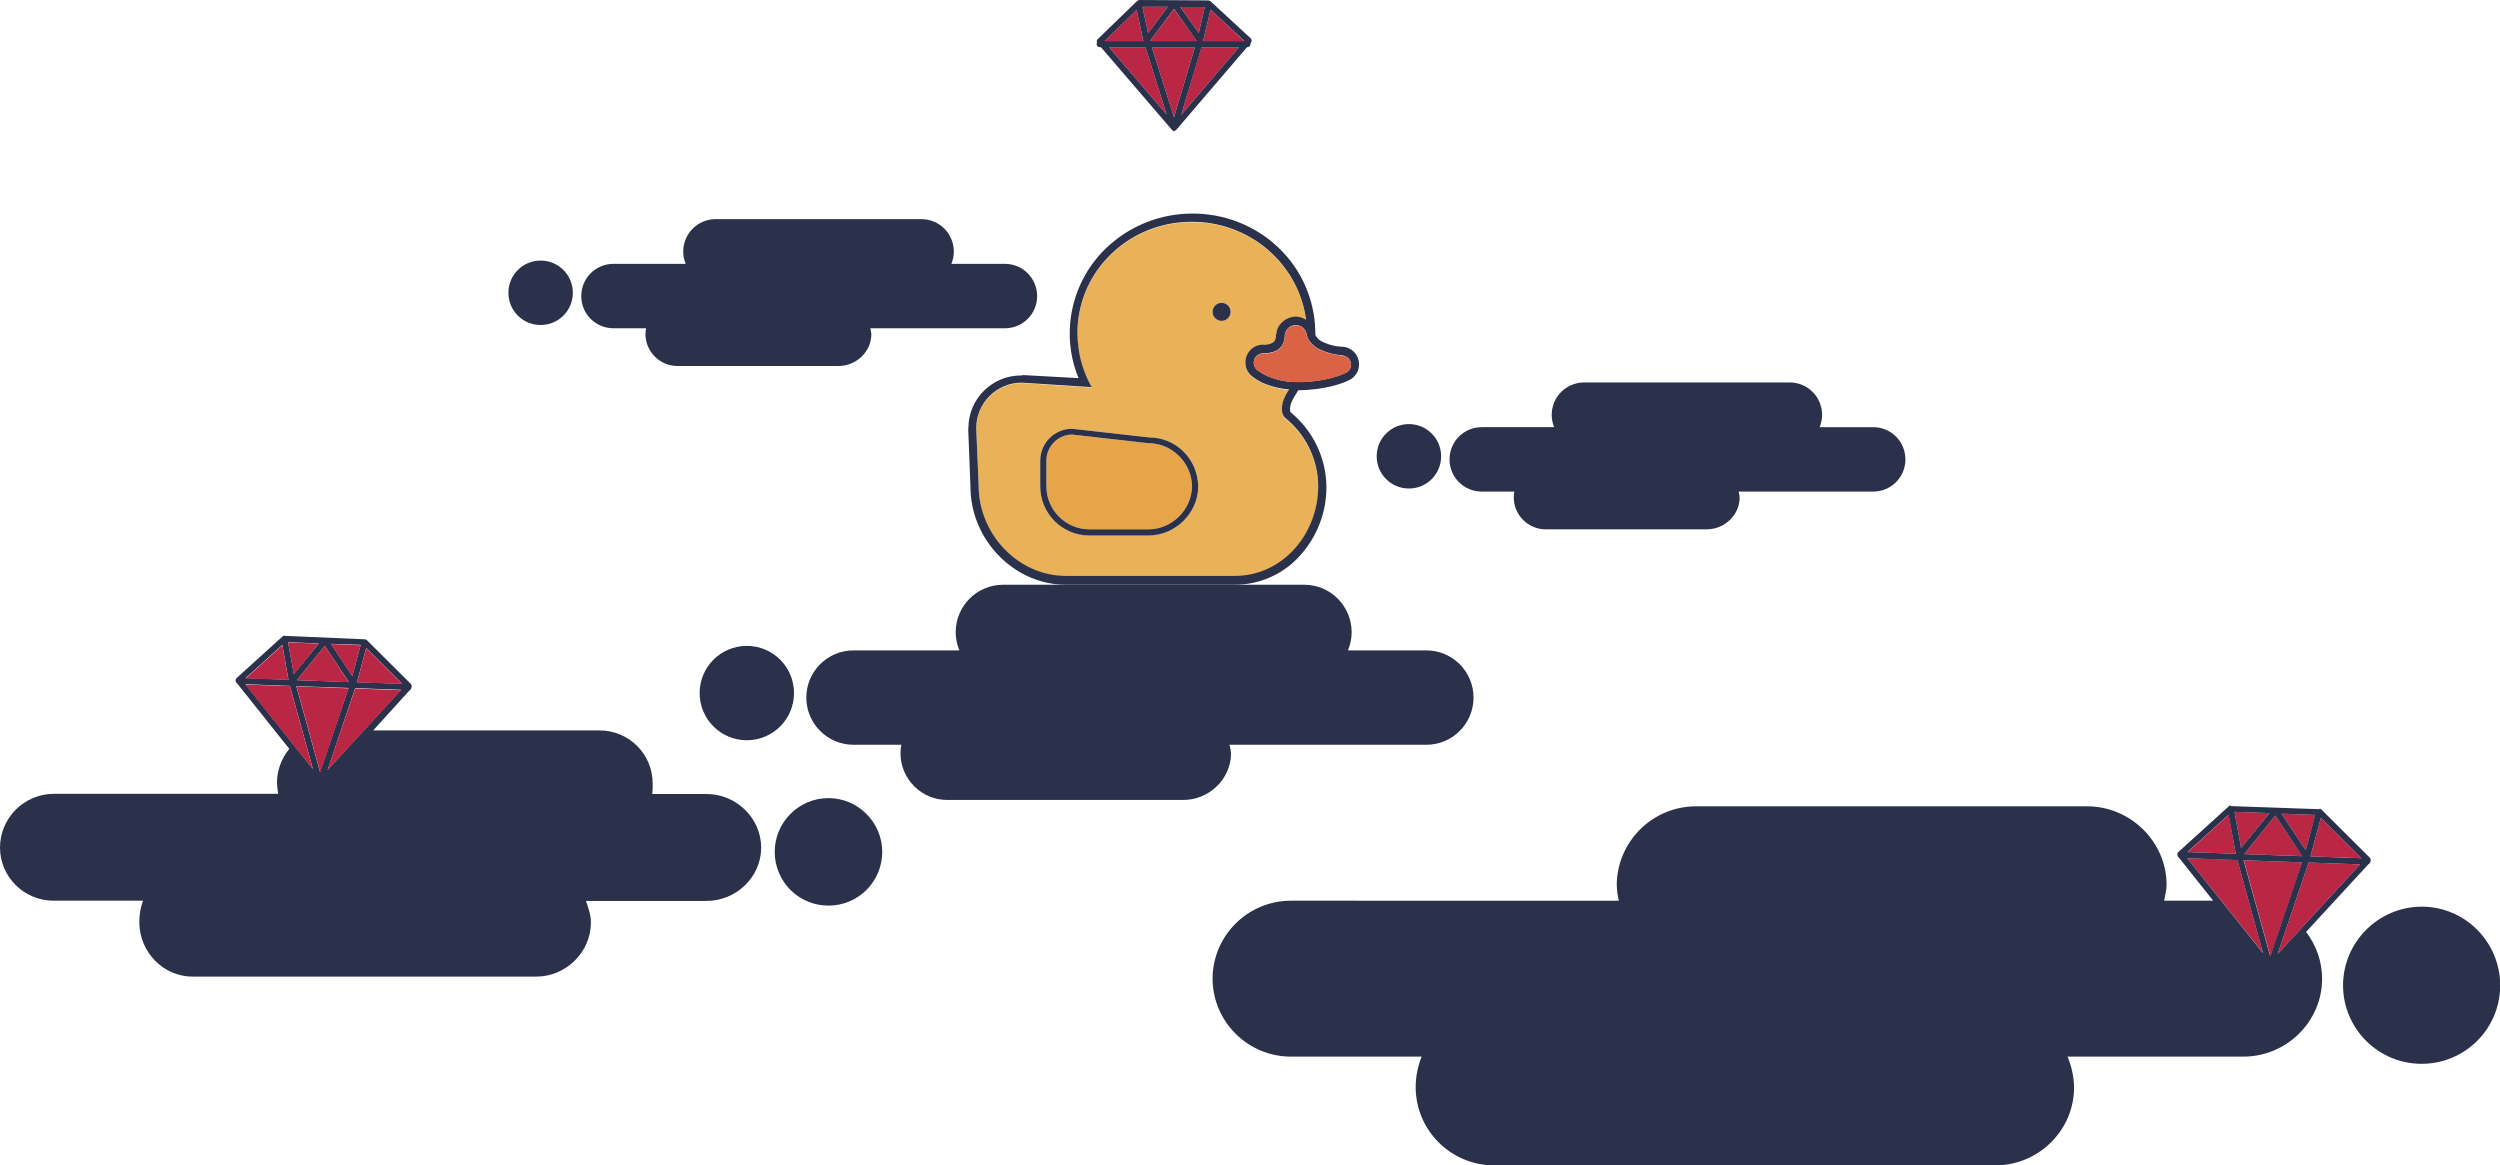 <?xml version="1.0" encoding="utf-8"?>
<svg version="1.1" id="Warstwa_1" xmlns="http://www.w3.org/2000/svg" xmlns:xlink="http://www.w3.org/1999/xlink" x="0px" y="0px"
	 viewBox="0 0 1218.5 568" style="enable-background:new 0 0 1218.5 568;" xml:space="preserve">
<style type="text/css">
	.ruby-duck0{fill:#2B304B;}
	.ruby-duck1{fill:#B92745;}
	.ruby-duck2{fill:#E9B258;}
	.ruby-duck3{fill:#DA6346;}
	.ruby-duck4{fill:#E5A548;}
</style>
<title>Zasób 8</title>
<g id="Warstwa_2">
	<g id="Warstwa_1-2">
		<path class="ruby-duck0" d="M1180.3,441.9c-21.1,0.1-38.2,17.2-38.3,38.3l0,0c0,21.1,17.1,38.3,38.3,38.3s38.3-17.1,38.3-38.3l0,0
			C1218.5,459,1201.4,441.9,1180.3,441.9z"/>
		<path class="ruby-duck0" d="M403.8,389c-14.5,0-26.2,11.8-26.2,26.2l0,0c0,14.5,11.7,26.2,26.2,26.2s26.2-11.7,26.2-26.2l0,0
			C430,400.8,418.2,389,403.8,389z"/>
		<path class="ruby-duck0" d="M344.4,387h-26.5c0.2-1.7,0.3-3.5,0.2-5.2v0.2c0.1-14.3-11.4-25.9-25.7-26c-0.1,0-0.2,0-0.2,0H181.9
			l17.6-19.4c0.5-0.2,0.8-0.7,0.9-1.2c0.4-0.6,0.4-1.5-0.1-2L178.8,312l0,0c-0.1-0.1-0.3-0.2-0.4-0.3h-0.1l-0.2-0.1
			c-0.1,0-0.2,0-0.3,0l0,0l-39.2-1.7l0,0h-0.1h-0.2l0,0h-0.1H138l-0.1,0.1l-0.1,0.1l-0.1,0.1l-0.1,0.1l-22.3,20.2
			c-0.7,0.7-0.6,1.8,0.1,2.5c0.1,0.1,0.1,0.1,0.2,0.1L141,365c-3.9,4.7-6,10.6-6,16.7l0,0c0.1,1.7,0.3,3.5,0.6,5.2H26.2
			C11.7,387,0,398.7,0,413.2V413c0,14.4,11.7,26,26.1,26l0,0h43.6c-1.2,3.3-1.8,6.8-1.8,10.4v0.2C68,464,79.5,476,93.9,476h167.5
			c14.4,0,26.6-11.9,26.6-26.3v-0.2c0-3.6-1.1-6.4-2.4-10.4h58.8c14.4,0,26.6-11.6,26.6-26v0.1C371,398.7,358.8,387,344.4,387z
			 M144.7,331.5l13.6-16.7l11.7,17.6L144.7,331.5z M174,332.5l4.5-16.7l17.6,17.5L174,332.5z M171.7,329.5l-10.4-15.7l14.5,0.5
			L171.7,329.5z M143.2,328.5l-2.8-15.5l15,0.6L143.2,328.5z M140.6,331.3l-20.9-0.8l17.9-16.2L140.6,331.3z M169.9,335.3l-13.9,41
			l-11.6-41.9L169.9,335.3z M173.1,335.4l22.4,0.8l-35.8,39L173.1,335.4z M141.3,334.3l11.2,40.5l-32.9-41.3L141.3,334.3z"/>
		<path class="ruby-duck0" d="M600,367.1v0.2c-0.1-1.5-0.3-2.9-0.8-4.3h96c12.7,0,23-10.3,23-23s-10.3-23-23-23H657c1.2-2.9,1.8-5.9,1.8-9
			c-0.1-12.7-10.3-22.9-23-23h-147c-12.7,0.1-22.9,10.3-23,23c0,3.1,0.6,6.1,1.8,9H416c-12.7,0-23,10.3-23,23s10.3,23,23,23h23.3
			c-0.3,1.4-0.4,2.9-0.4,4.3v-0.2c0,12.6,10.3,22.9,22.9,22.8l0,0h114.7C589.3,390,600,379.7,600,367.1z"/>
		<path class="ruby-duck0" d="M364,360.8L364,360.8c12.7,0,23-10.3,23-23s-10.3-23-23-23l0,0c-12.7,0-23,10.3-23,23S351.3,360.8,364,360.8z
			"/>
		<path class="ruby-duck0" d="M847.9,242.4v0.1c-0.1-1-0.2-2-0.5-2.9H913c8.7,0,15.7-7,15.7-15.7s-7-15.7-15.7-15.7h-26.1
			c0.8-2,1.2-4,1.2-6.1c-0.1-8.7-7-15.6-15.7-15.7H772c-8.7,0.1-15.6,7-15.7,15.7c0,2.1,0.4,4.2,1.2,6.1h-35.3
			c-8.7,0-15.7,7-15.7,15.7s7,15.7,15.7,15.7h15.9c-0.2,1-0.3,2-0.3,2.9v-0.1c0,8.6,7,15.6,15.6,15.6l0,0h78.4
			C840.6,258,847.9,251,847.9,242.4z"/>
		<path class="ruby-duck0" d="M686.7,238.1L686.7,238.1c8.7,0,15.7-7,15.7-15.7s-7-15.7-15.7-15.7l0,0c-8.7,0-15.7,7-15.7,15.7
			S678,238.1,686.7,238.1z"/>
		<path class="ruby-duck0" d="M424.7,162.8v0.1c-0.1-1-0.2-2-0.5-2.9h65.6c8.7,0,15.7-7,15.7-15.7s-7-15.7-15.7-15.7h-26.1
			c0.8-2,1.2-4,1.2-6.1c-0.1-8.7-7-15.6-15.7-15.7H348.7c-8.7,0.1-15.6,7-15.7,15.7c0,2.1,0.4,4.2,1.2,6.1H299
			c-8.7,0-15.7,7-15.7,15.7s7,15.7,15.7,15.7h15.9c-0.2,1-0.3,2-0.3,2.9v-0.1c0,8.6,7,15.6,15.6,15.6l0,0h78.4
			C417.4,178.4,424.7,171.4,424.7,162.8z"/>
		<path class="ruby-duck0" d="M263.5,158.4L263.5,158.4c8.7,0,15.7-7,15.7-15.7s-7-15.7-15.7-15.7l0,0c-8.7,0-15.7,7-15.7,15.7
			S254.8,158.4,263.5,158.4z"/>
		<polygon class="ruby-duck1" points="585.5,23 575.7,56 603.9,23 		"/>
		<polygon class="ruby-duck1" points="558.3,23 540.5,23 568.6,55.8 		"/>
		<path class="ruby-duck1" d="M557.3,20L557.3,20L554,4.8L538.4,20H557.3z"/>
		<polygon class="ruby-duck1" points="584.3,16.1 587.2,3.4 575.2,3.4 		"/>
		<polygon class="ruby-duck1" points="561.4,23 572.2,57.2 582.4,23 		"/>
		<polygon class="ruby-duck1" points="559.6,16.1 569.2,3.3 556.8,3.3 		"/>
		<polygon class="ruby-duck1" points="560.5,19.9 560.5,20 583.3,20 583.3,19.9 572.2,4.4 		"/>
		<path class="ruby-duck1" d="M590,4.7L586.4,20h20L590,4.7z"/>
		<path class="ruby-duck0" d="M536,23h0.6l34.6,40.3c0.1,0.1,0.2,0.2,0.2,0.2l0,0c0.1,0.1,0.2,0.1,0.3,0.2l0.1,0.1c0,0,0.3,0.2,0.4,0.2l0,0
			v-0.1c0.1,0,0.3-0.1,0.4-0.1l0.1-0.1c0.2-0.1,0.4-0.2,0.6-0.4L607.8,23h0.2c0.8,0,1.5-0.7,1.5-1.5c0-0.1,0-0.2,0-0.4l0.2-0.3
			c0.5-0.6,0.5-1.5-0.1-2.1l-19.5-18l0,0c-0.1-0.1-0.3-0.2-0.4-0.3h-0.1l-0.2-0.1c-0.1,0-0.2,0-0.3,0V0.2L554.9,0l0,0l-0.1,0.2
			c0,0-0.1,0.1-0.2,0.1s0,0,0,0s-0.1,0-0.1,0.1l-0.2,0.1l-0.1,0.1l-0.1,0.1H554l-0.1,0.1L535,19.1c-0.4,0.4-0.6,1.1-0.3,1.6
			c-0.1,0.2-0.2,0.5-0.2,0.8C534.5,22.3,535.1,23,536,23L536,23z M572.2,57.2L561.4,23h21L572.2,57.2z M583.3,20h-22.8v-0.1
			l11.7-15.6L583.3,20L583.3,20z M586.4,20L590,4.7L606.5,20H586.4L586.4,20z M584.3,16.1l-9.1-12.7h12L584.3,16.1z M559.6,16.1
			l-2.8-12.8h12.4L559.6,16.1z M557.3,20L557.3,20h-18.9L554,4.8L557.3,20z M558.3,23l10.3,32.8L540.5,23H558.3z M585.6,23h18.3
			l-28.2,33L585.6,23z"/>
		<path class="ruby-duck2" d="M519.5,281h82.3c23.4,0,40.7-20.5,40.7-43.9c-0.2-13-6.1-25.1-16.2-33.2c0,0-2.5-2-1.1-7.4
			c0.6-2,1.5-4,2.7-5.7l0.4-0.7c-3.9-0.3-7.6-1.2-11.2-2.6c-2.2-0.8-4.3-2-6.2-3.4l-0.1-0.1l0,0c-2.4-1.6-3.8-4.3-3.8-7.1
			c0-4.8,3.8-8.7,8.6-8.7l0.1-0.1l0,0l0.1,0.1c0.1,0,0.2,0,0.3,0.1c0.6,0,1.3,0,1.9-0.1c0.8-0.1,1.6-0.4,2.3-0.8
			c0.4-0.3,0.8-0.6,1.1-1c0.5-0.7,0.7-1.5,0.6-2.4c0-0.4,0-0.8,0.1-1.1l0,0v0.2v0.1l0,0c0.1-2.3,1.2-4.5,3-6
			c1.7-1.6,3.9-2.5,6.3-2.5c1.8,0,3.6,0.5,5.2,1.5c-3.3-25-23.9-45.4-50.8-47.7c-1.7-0.1-3.3-0.2-5-0.2c-28.8,0-53.1,21.4-55.5,49.8
			c-0.9,10.7,1.5,21.4,6.8,30.8l-34.1-2.2c-12.3,0-22.2,10-22.2,22.2l1.2,28.4C477,260.5,496.1,281,519.5,281z M595.4,147.6
			c2.4,0,4.4,1.9,4.4,4.4c0,2.4-1.9,4.4-4.4,4.4s-4.4-1.9-4.4-4.4l0,0C591,149.6,592.9,147.6,595.4,147.6L595.4,147.6z M507,224.5
			c0-8.5,6.9-15.5,15.5-15.5h0.1h0.1l37.3,4.2c13.2,0.1,23.9,10.7,24,23.8l0,0c0,13.2-11.2,23.9-24.4,23.9h-28.8
			c-13.2-0.1-23.8-10.8-23.8-23.9L507,224.5L507,224.5z"/>
		<circle class="ruby-duck2" cx="610.8" cy="183.9" r="0"/>
		<path class="ruby-duck0" d="M601.8,285c1.7,0,3.5-0.1,5.2-0.3c10.4-1.3,20-6.3,26.9-14.2c8.2-9.2,12.7-21.1,12.6-33.4
			c-0.2-14.1-6.6-27.3-17.5-36.2c-0.1-0.3-0.5-1.3,0-3.5c0.5-1.6,1.3-3.2,2.2-4.6c0.5-0.9,1.1-1.7,1.6-2.6
			c13.3-0.1,21.9-3.5,24.5-4.8l0,0l0.8-0.4l0,0l0,0c1.3-0.7,2.3-1.8,3.1-3c0.8-1.3,1.2-2.9,1.2-4.4c0-4.7-3.7-8.5-8.3-8.6l0,0
			c-3-0.1-5.9-0.8-8.6-2c-1.4-0.5-2.7-1.4-3.6-2.5c-0.3-0.4-0.6-0.8-0.8-1.3c0.1-14-4.8-27.6-13.9-38.2c-10.3-12-25-19.4-40.8-20.7
			c-1.8-0.2-3.6-0.2-5.3-0.2c-14.8,0-29.2,5.4-40.3,15.3c-11.1,9.8-17.9,23.5-19.2,38.2c-0.8,9.1,0.6,18.3,4.1,26.7l-27.3-1.5
			l-0.1,0.2H498c-14.2-0.2-25.9,11.2-26,25.4c0,0.1,0,0.2,0,0.3v0.1l-0.1,0.1l1.1,28.3c0,24.1,18.4,44.7,41.3,47.5
			c1.7,0.2,3.5,0.3,5.2,0.3H601.8z M475.8,208.7c0-12.3,10-22.2,22.2-22.2l34.1,2.2c-5.3-9.3-7.6-20.1-6.8-30.8
			c2.4-28.4,26.7-49.8,55.5-49.8c1.7,0,3.3,0.1,5,0.2c26.8,2.3,47.5,22.6,50.8,47.6c-1.5-1-3.3-1.6-5.2-1.6c-2.3,0.1-4.6,1-6.3,2.6
			c-1.8,1.5-2.9,3.7-3,6l0,0c0,0-0.1-0.2-0.1-0.1s-0.1-0.1-0.1-0.1v-0.1c0,0.3,0,0.7,0,1.1c0.1,0.8-0.2,1.7-0.6,2.4
			c-0.3,0.4-0.6,0.7-1.1,1c-0.7,0.4-1.5,0.7-2.3,0.8c-0.6,0.1-1.3,0.2-1.9,0.2c-0.1,0-0.2-0.1-0.2-0.1l-0.1-0.1l0,0l-0.1,0.1
			c-4.8,0-8.6,3.9-8.6,8.7c0,2.9,1.4,5.5,3.8,7.1l0,0l0.1,0.1c1.9,1.4,4,2.6,6.2,3.4c3.6,1.4,7.4,2.2,11.2,2.5l-0.4,0.7
			c-1.2,1.7-2.1,3.7-2.7,5.7c-1.4,5.4,1.1,7.4,1.1,7.4c10.1,8.1,16.1,20.3,16.2,33.2c0,23.4-17.3,43.9-40.7,43.9h-82.3
			c-23.4,0-42.5-20.5-42.5-43.9L475.8,208.7z M658.5,177.7c0,0.8-0.2,1.6-0.6,2.2c-0.4,0.7-1,1.2-1.6,1.6l-0.6,0.3
			c-2.2,1-10.3,4.4-23.1,4.4c-5,0.1-10-0.9-14.6-2.8c-1.2-0.5-2.4-1.1-3.5-1.9c-0.4-0.2-0.7-0.4-0.8-0.6l-0.2-0.1l0,0l0,0l-0.1-0.1
			h-0.1h-0.1c-2.1-1.4-2.8-4.3-1.4-6.4c0.8-1.3,2.3-2.1,3.9-2.1h0.5c1.9,0,3.8-0.4,5.5-1.1c1.2-0.6,2.3-1.5,3.1-2.6
			c0.9-1.4,1.4-3,1.4-4.7c0-0.2,0-0.3,0-0.5v-0.1c0.2-1.3,0.8-2.5,1.8-3.4c2-1.8,5.1-1.8,7.1,0c1,0.9,1.6,2,1.8,3.3v0.1v0.1
			c0.4,1.3,1,2.6,1.9,3.6c1.4,1.7,3.2,3,5.3,3.8c3.2,1.4,6.5,2.2,10,2.5l0,0C656.5,173.4,658.5,175.3,658.5,177.7L658.5,177.7z"/>
		<path class="ruby-duck3" d="M644.1,170.8c-2.1-0.8-3.9-2.1-5.3-3.8c-0.9-1.1-1.5-2.3-1.9-3.6v-0.1v-0.1c-0.2-1.3-0.8-2.5-1.8-3.3
			c-2-1.8-5.1-1.8-7.1,0c-1,0.9-1.6,2.1-1.8,3.4v0.1c0,0.2,0,0.3,0,0.5c0,1.7-0.4,3.3-1.4,4.7c-0.8,1.1-1.9,2-3.1,2.6
			c-1.7,0.8-3.6,1.2-5.5,1.1h-0.5c-2.6,0-4.6,2.1-4.6,4.6c0,1.6,0.8,3.1,2.1,3.9h0.1h0.1l0.1,0.1l0,0l0,0l0.2,0.1
			c0.2,0.1,0.5,0.3,0.8,0.6c1.1,0.7,2.3,1.3,3.5,1.9c4.6,1.9,9.6,2.8,14.6,2.8c12.8,0,20.9-3.3,23.1-4.4l0.6-0.3
			c0.7-0.4,1.2-0.9,1.6-1.6c0.4-0.7,0.6-1.5,0.6-2.2c0-2.4-2-4.4-4.4-4.4l0,0C650.7,172.9,647.3,172.2,644.1,170.8z"/>
		<circle class="ruby-duck0" cx="595.4" cy="152" r="4.4"/>
		<path class="ruby-duck4" d="M530.8,258h28.8c5.6,0,11-2.2,15-6.2c4-3.9,6.3-9.2,6.4-14.8l0,0c-0.1-5.6-2.4-10.9-6.4-14.8
			c-4-3.9-9.4-6.2-15-6.2h-0.1l-37-4.2c-6.9,0.1-12.5,5.7-12.5,12.7V237C510,248.5,519.3,257.9,530.8,258z"/>
		<path class="ruby-duck0" d="M530.8,261h28.8c13.2,0,24.4-10.8,24.4-24l0,0c-0.2-13.2-10.8-23.8-24-23.8l-37.3-4.2h-0.1
			c-8.5-0.1-15.5,6.8-15.6,15.4v0.1V237C507,250.2,517.6,260.9,530.8,261z M510,224.5c0-6.9,5.6-12.6,12.5-12.7l37,4.2h0.1
			c5.6,0,11,2.2,15,6.2c4,3.9,6.3,9.2,6.4,14.8l0,0c-0.1,5.6-2.4,10.9-6.4,14.8c-4,4-9.4,6.2-15,6.2h-28.8
			c-11.5-0.1-20.8-9.5-20.8-21V224.5z"/>
		<polygon class="ruby-duck1" points="1093.8,416.3 1122.2,417.3 1109,397.5 		"/>
		<polygon class="ruby-duck1" points="1089.7,416.1 1086.3,397.1 1066.2,415.3 		"/>
		<polygon class="ruby-duck1" points="1123.8,414.4 1128.5,397.2 1112,396.6 		"/>
		<polygon class="ruby-duck1" points="1126.1,417.4 1151,418.3 1131.2,398.6 		"/>
		<polygon class="ruby-duck1" points="1092.3,413.3 1106.1,396.3 1089.1,395.7 		"/>
		<polygon class="ruby-duck1" points="1150.3,421.3 1125.2,420.4 1110.1,465 		"/>
		<polygon class="ruby-duck1" points="1106.6,466.1 1122.1,420.3 1093.6,419.3 		"/>
		<polygon class="ruby-duck1" points="1103,464.5 1090.5,419.1 1066.1,418.3 		"/>
		<path class="ruby-duck0" d="M1154.3,421.3c1.1-0.6,1.5-2,0.9-3.1l-23.7-23.6l0,0c-0.1-0.1-0.3-0.2-0.4-0.3h-0.1l-0.2-0.1
			c-0.1,0-0.2,0-0.3,0v0.2l-43.2-1.5l0,0l-0.1-0.2c0,0-0.1-0.1-0.2-0.1s0,0,0,0h-0.1h-0.2l-0.1,0.1l-0.1,0.1l-0.1,0.1l-0.1,0.1
			l-24.6,22.3c-0.4,0.4-0.6,1-0.4,1.6c0.1,0.4,0.3,0.8,0.7,1.1l16.7,21h-23.9c0.5-3,1.2-5,1.2-7.6v-0.1c0-21-17.6-38.3-38.7-38.3
			H826.5c-21.2,0.1-38.3,17.2-38.5,38.3v0.1c0.1,2.6,0.4,5.1,1,7.6H629.2c-21.1,0-38.2,17.1-38.2,38.2V477c0.1,21,17.2,38,38.2,38
			h63.7c-1.9,4.8-2.9,9.9-2.9,15v-0.2c0,21.1,17.1,38.1,38.1,38.2l0,0h244.4c21,0,38.4-17,38.4-38v-0.1c-0.1-5.1-1.2-10.2-3.2-14.9
			h85.7c21,0,38.4-17,38.4-38v0.1c0-8.3-2.8-16.3-7.8-22.9L1154.3,421.3z M1093.8,416.3l15.2-18.8l13.1,19.8L1093.8,416.3z
			 M1126.1,417.4l5.1-18.8l19.8,19.7L1126.1,417.4z M1123.8,414.4l-11.8-17.8l16.4,0.6L1123.8,414.4z M1092.3,413.3l-3.2-17.6
			l17,0.6L1092.3,413.3z M1089.7,416.1l-23.6-0.8l20.1-18.2L1089.7,416.1z M1122,420.3l-15.5,45.8l-13-46.8L1122,420.3z
			 M1125.2,420.4l25.1,0.9l-40.2,43.7L1125.2,420.4z M1090.5,419.2l12.5,45.4l-36.9-46.3L1090.5,419.2z"/>
		<polygon class="ruby-duck1" points="195.5,336.4 173.1,335.6 159.6,375.4 		"/>
		<polygon class="ruby-duck1" points="143.2,328.7 155.3,313.7 140.4,313.1 		"/>
		<polygon class="ruby-duck1" points="140.6,331.4 137.6,314.5 119.7,330.7 		"/>
		<polygon class="ruby-duck1" points="174,332.6 196.1,333.4 178.5,315.9 		"/>
		<polygon class="ruby-duck1" points="171.7,329.6 175.8,314.5 161.3,313.9 		"/>
		<polygon class="ruby-duck1" points="144.7,331.5 170,332.5 158.3,314.8 		"/>
		<polygon class="ruby-duck1" points="152.5,374.9 141.3,334.4 119.6,333.7 		"/>
		<polygon class="ruby-duck1" points="156.1,376.5 169.9,335.5 144.5,334.5 		"/>
	</g>
</g>
</svg>
